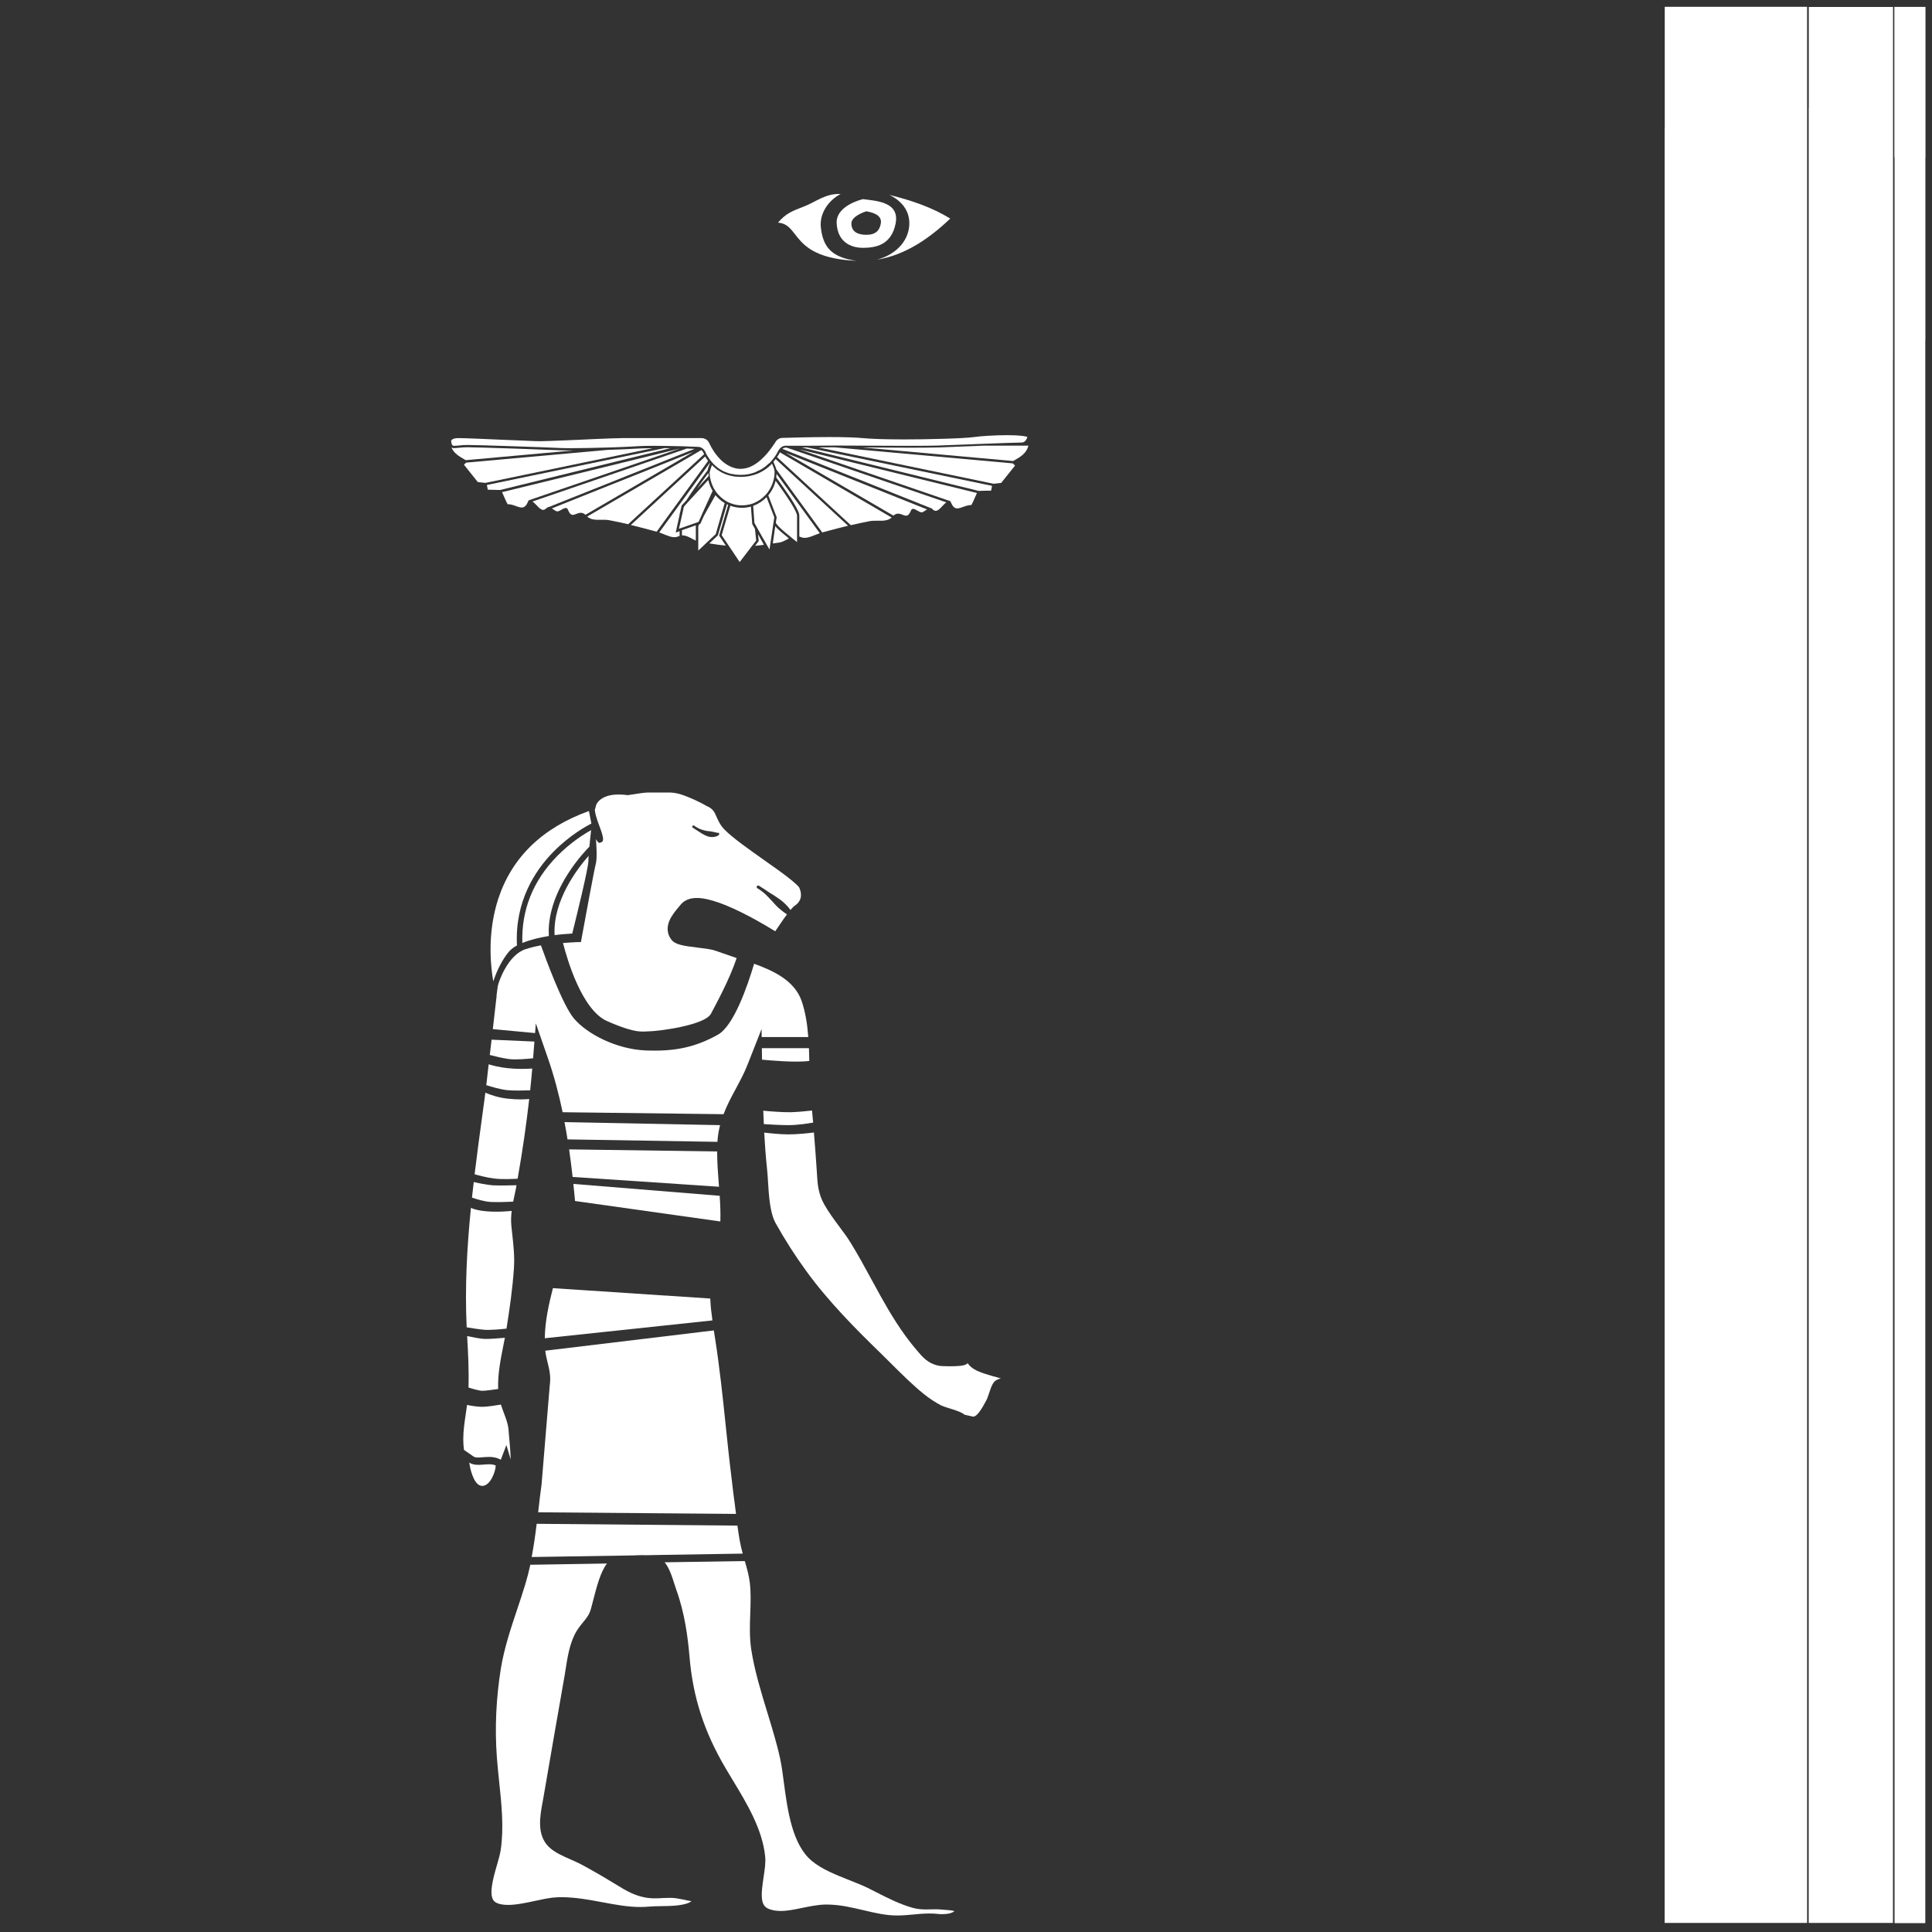 <?xml version="1.0" encoding="iso-8859-1"?>
<!-- Generator: Adobe Illustrator 19.2.1, SVG Export Plug-In . SVG Version: 6.00 Build 0)  -->
<svg version="1.0" id="Surfaces" xmlns="http://www.w3.org/2000/svg" xmlns:xlink="http://www.w3.org/1999/xlink" x="0px" y="0px"
	 width="2048px" height="2048px" viewBox="0 0 2048 2048" enable-background="new 0 0 2048 2048" xml:space="preserve">
<rect x="0" y="0" width="2048" height="2048" fill="#333333" stroke="none"/>
<g>
	<path fill="#FFFFFF" d="M1915.6,336.3v1702.1h-151V336.3h0V136h0.1V7.2h150.9V136c0,0,0,0,0,0L1915.6,336.3L1915.6,336.3z"/>
	<path fill="#FFFFFF" d="M2006.7,114.1v267h-0.1v1657.3h-89.3V381.2c0,0,0,0,0,0v-267h0.1V7.4h89.3L2006.7,114.1L2006.7,114.1z"/>
	<polygon fill="#FFFFFF" points="2041.1,7.3 2041.1,166.7 2041,166.7 2041,360.9 2040.9,360.9 2040.9,2038.6 2008.3,2038.6 
		2008.3,324.6 2008.3,324.6 2008.3,166.7 2008.1,166.7 2008.1,7.3 	"/>
</g>
<g id="XMLID_610_">
	<g>
		<path fill="#FFFFFF" d="M908,276.5c-71-3.2-58.9-38.7-83.3-40.5c8.6-10,14.9-12.2,28-17.3c12.1-4.7,22.2-13.7,38.4-13.1
			c-14,7.5-22.4,21.5-21,35.3C872.4,261.8,881.2,272.8,908,276.5z"/>
		<path fill="#FFFFFF" d="M914.8,211.1c0,0-29,6.4-27.9,25.8c1.1,19.3,14.5,25.8,27.9,25.8c13.4,0,30.1-2.9,34.6-25.8
			C953.8,214,929.3,213,914.8,211.1z M933.7,236.9c-1.2,7.4-5.5,12-15.3,12c-9.8,0-15.9-3.7-15.9-12c0-8.3,15.9-12.9,15.9-12.9
			C928.7,225.8,934.9,229.5,933.7,236.9z"/>
		<path fill="#FFFFFF" d="M963.9,238.3c0.7-15.3-8.7-25.7-21.1-31.7c23,5.7,45,13.1,64.5,25.1c-22.6,21.5-48.1,38.9-78,43.6
			C947.8,270.7,963,256.9,963.9,238.3z"/>
	</g>
</g>
<g>
	<g>
		<path fill-rule="evenodd" clip-rule="evenodd" fill="#FFFFFF" d="M914.1,474.3l159.9,14.4l1.2-0.7c6.5-3.7,12.7-7.2,15-15.6h-46.8
			c-19.3,0.7-40.1,1.5-48.9,1.9c-5.7,0.2-17.6,0.3-31.3,0.3C947.3,474.5,928.7,474.4,914.1,474.3z"/>
		<path fill-rule="evenodd" clip-rule="evenodd" fill="#FFFFFF" d="M850,474.4l187.5,46c5.3-0.2,8.1-0.3,13.1-0.3
			c0.4-2.3,0.7-3.7,1-5v-0.1l-10.2-2.1l-186.1-38.6C853.5,474.4,851.8,474.4,850,474.4z"/>
		<path fill-rule="evenodd" clip-rule="evenodd" fill="#FFFFFF" d="M829.3,475.8l157.1,62.7c0.5,0.1,1,0.2,1.4,0.6
			c0.1,0.1,0.2,0.2,0.3,0.3c0.7,0.8,1.3,1.3,2,1.6c0.6,0.3,1.1,0.5,1.7,0.5c2.4,0.1,4.7-2.5,7-4.9c1.4-1.5,2.8-3,4.3-4.1l-169.2-58
			c0,0,0,0-0.1,0h-0.9C831.7,474.5,830.3,475,829.3,475.8z"/>
		<path fill-rule="evenodd" clip-rule="evenodd" fill="#FFFFFF" d="M823.7,484.6l78.2,72.1c6.3-1.5,12.6-2.8,19.7-4.2
			c2.3-0.5,4.7-0.5,7.1-0.5h1.9c5.4,0.1,10.6,0.1,14.6-3.4l-118.5-69.1C826,480.9,825,482.7,823.7,484.6z"/>
		<path fill-rule="evenodd" clip-rule="evenodd" fill="#FFFFFF" d="M822.8,506.1c2.7,3.6,5.4,7.4,8,11.1c0.4,0.6,0.9,1.3,1.3,1.9
			c1,1.4,1.9,2.8,2.8,4.1c0.5,0.7,0.9,1.4,1.4,2c4.1,6.2,7.6,11.9,9.5,16.1c0.3,0.8,0.6,1.5,0.9,2.2c0.4,1.2,0.6,2.2,0.6,3v22.3
			c0.6,0.2,1.2,0.3,1.8,0.6c4.5,1.9,9.8-0.2,15.4-2.5c1.5-0.6,3-1.2,4.5-1.7l-45.8-62.9C823.2,503.6,823,504.9,822.8,506.1z"/>
		<path fill="#FFFFFF" d="M819.2,576.1c2.3-0.3,4.6-0.7,6.8-1c2.6-0.3,5.2-1.7,8-3.1c0.8-0.4,1.5-0.8,2.3-1.2
			c-0.5-0.4-0.9-0.7-1.3-1.1c-0.9-0.7-1.7-1.4-2.5-2.1c-0.3-0.3-0.6-0.5-0.9-0.7c-1.4-1.2-2.7-2.3-3.9-3.3c-0.4-0.3-0.7-0.7-1.1-1
			c-0.8-0.7-1.5-1.4-2.2-2l-0.3-0.3c-0.1-0.1-0.2-0.2-0.3-0.3c-0.8-0.8-1.4-1.5-2-2.2L819.2,576.1z"/>
		<path fill="#FFFFFF" d="M800.4,578.6c3-0.3,6-0.6,9.4-1.1l-6.3-11.3l0.8,7.3L800.4,578.6z"/>
		<path fill-rule="evenodd" clip-rule="evenodd" fill="#FFFFFF" d="M751.9,576c5.5,0.9,11.1,1.8,17.3,2.3h0.2l-7.1-10.6l9.6-32.6
			c-0.5-0.2-0.9-0.4-1.3-0.6l-9.6,33L751.9,576z"/>
		<path fill-rule="evenodd" clip-rule="evenodd" fill="#FFFFFF" d="M478.5,474.3c2.8,6.4,8.3,9.5,14,12.8l1.3,0.7l9.9-0.9l104.1-9.4
			c-1.1,0-2.2,0-3.3,0c-4.6,0-8.3-0.1-10.9-0.2c-13.9-0.6-86.3-3.2-98.3-3.2c-6,0-10.3,0.9-13.3,0.9
			C480.5,475.1,479.4,474.9,478.5,474.3z"/>
		<path fill-rule="evenodd" clip-rule="evenodd" fill="#FFFFFF" d="M516.1,514.1L516.1,514.1c0.3,1.4,0.6,2.7,1,5
			c5,0.1,7.9,0.2,13.2,0.3l180.3-44.3c-2.1,0-4.1-0.1-6.2-0.1h0c0,0,0,0,0,0L516.1,514.1z"/>
		<path fill-rule="evenodd" clip-rule="evenodd" fill="#FFFFFF" d="M564.5,531.6c1.5,1.1,2.9,2.6,4.3,4c1.2,1.2,2.3,2.5,3.5,3.4
			c1.2,0.9,2.4,1.5,3.5,1.5c0.6,0,1.1-0.2,1.7-0.5c0.7-0.3,1.3-0.9,2.1-1.6c0.1-0.1,0.2-0.2,0.3-0.2c0.4-0.4,0.9-0.6,1.5-0.6
			l154.9-61.8c-2.4-0.1-5.2-0.2-8.3-0.3h0l0,0L564.5,531.6z"/>
		<path fill-rule="evenodd" clip-rule="evenodd" fill="#FFFFFF" d="M622.5,547.6c3.9,3.5,9.1,3.5,14.6,3.4c3,0,6.1-0.1,9.1,0.5
			c7.1,1.4,13.4,2.7,19.7,4.2l80.5-74.2c-0.3-0.7-0.6-1.3-0.9-1.9c-0.5-1-1.2-1.9-2.1-2.5l-120.7,70.3L622.5,547.6z"/>
		<path fill-rule="evenodd" clip-rule="evenodd" fill="#FFFFFF" d="M698.8,564.4c1.5,0.5,2.9,1.1,4.4,1.7c2.1,0.9,4.3,1.7,6.5,2.4
			c0.4,0.1,0.8,0.2,1.3,0.4c0.2,0.1,0.5,0.1,0.8,0.2c0.4,0.1,0.8,0.2,1.2,0.2c1.4,0.2,2.6,0.2,3.8,0c0.2-0.1,0.5-0.1,0.8-0.2
			c0.3-0.1,0.6-0.2,0.9-0.3l0.2-0.2h0.3c0.5-0.2,1-0.4,1.4-0.5v-5l-4.1,1.4l4.1-18.8c0-0.8,0.2-1.8,0.7-3l0-0.1l1.5-6.8l5.1-5.5
			c6.2-10,15.5-22.7,22.3-31.6v0c0.4-2.2,1.6-5.1,2.6-7.8c-0.1-0.1-0.1-0.1-0.2-0.2L698.8,564.4z"/>
		<path fill="#FFFFFF" d="M491.8,492.6c4.6,5.7,9.2,11.5,14.7,18.4l8,0.9L692,475.1c-6.3,0-11.9,0.2-15.9,0.4
			c-7.2,0.5-19.3,1-32.2,1.4h0l-149.8,13.5l-0.4,0.4C493.1,491.3,492.5,491.9,491.8,492.6z"/>
		<path fill="#FFFFFF" d="M532.2,521.7c0.7,1.5,1.4,3.1,2.1,4.7c1.4,3.2,2.7,6.3,3.9,8.1c3-0.1,5.8,0.9,8.6,1.9
			c5.4,2,9.4,3.4,12.7-4.1c0.2-0.4,0.4-0.9,0.6-1.3l0.2-0.6l160.3-54.9h-0.1c0,0,0,0,0,0s0,0,0,0l-92.2,22.7L532.2,521.7z"/>
		<path fill="#FFFFFF" d="M585,538.9c0.5,0.3,1,0.6,1.4,1c1.5,1,3.1,2.1,4.3,2.2c1.2,0.1,3.2-1,4.7-1.9c2-1.1,3.7-2.1,5.1-1.6
			c0.5,0.2,1.1,0.5,1.4,1.4c2.9,7.2,5.3,6.2,8.9,4.8c1.5-0.6,3.1-1.2,4.9-1.2c1.6,0,3.2,0.5,4.9,2.1l103.6-60.4l10.8-6.3L585,538.9z
			"/>
		<path fill="#FFFFFF" d="M668.7,556.5c6,1.4,11.7,3,18.7,4.8l8.7,2.3h0l54.5-75c-1.2-1.6-2.3-3.2-3.1-4.7L668.7,556.5z"/>
		<path fill="#FFFFFF" d="M722.9,562v5.5c3.9-0.1,7.5,1.8,11,3.7c1.3,0.7,2.5,1.3,3.7,1.9V557l0.1-0.2l-0.5,0.2L722.9,562z"/>
		<path fill="#FFFFFF" d="M738.9,517.9l10.5-11.4l1.8-2c-0.1-0.4-0.1-0.8-0.1-1.1c-0.1-0.7-0.1-1.3-0.1-2l-0.3,0.3
			C746.3,507.6,742.3,513,738.9,517.9z"/>
		<path fill="#FFFFFF" d="M823.3,548.3l-0.9,5.8v0.1c0,0.1,0.1,0.1,0.1,0.2c0.1,0.2,0.2,0.3,0.2,0.4c0,0,0,0.1,0.1,0.1
			c0.1,0.2,0.2,0.4,0.3,0.5c1.2,1.8,5,5.8,16.4,14.9c0.2,0.2,0.4,0.3,0.6,0.5h0c0.4,0.3,0.7,0.6,1.1,0.9c1.5,1.1,2.7,2.1,3.7,2.9
			v-27.9c0-4.5-10.5-20.4-22.7-37.1c-1.4,5.8-4.1,11.1-7.8,15.5L823.3,548.3z"/>
		<path fill="#FFFFFF" d="M765,567.3l8.3,12.4l0.9,1.3l9.9,14.8l11.1-14.5l0.9-1.2l5.5-7.1l-1.3-12.3l-2.9-5.2L796,537
			c-3,0.8-6.2,1.3-9.5,1.3c-4.3,0-8.5-0.8-12.3-2.2L765,567.3z"/>
		<path fill="#FFFFFF" d="M798.4,536.2l1.3,18.1v0l1.4,2.5l1.6,2.9l5.8,10.3l0.8,1.3l0.4,0.7l3.5,6.2l0.7,1.2l1.8,3.1l0.5-3.5
			l0.2-1.3h0l0.6-3.8l0.5-3.6l0.8-5.3l1.6-10.7c0,0,0,0,0,0l0.4-2.6l0.3-2.1l0,0.1l0.1-0.6l0.1-0.7l-1.8-4.7l-0.1-0.3l-5.6-14.5
			l0-0.1l-0.7-1.8c-0.3,0.3-0.6,0.6-0.9,0.9c-3.3,3.2-7.2,5.8-11.5,7.6c-0.4,0.2-0.8,0.3-1.2,0.5
			C798.7,536.1,798.6,536.2,798.4,536.2z"/>
		<path fill="#FFFFFF" d="M740.2,557.7v25.9l6.2-5.8l1.1-1.1l11.2-10.5l9.5-32.9c-3.7-2.2-7-5.1-9.8-8.4l-12.3,22v0l0,0.1l-3.7,8.2
			l-1,0.4h0L740.2,557.7z"/>
		<path fill="#FFFFFF" d="M719.7,560.5l0.7-0.2l1.3-0.5l1.3-0.4l16.7-5.9l0.5-0.2l0.4-0.2v0l3-6.7l0-0.1l11.8-26
			c-2.1-3.5-3.7-7.4-4.6-11.5l-21.2,23.1l-4.1,4.5c-0.2,0.4-0.5,0.8-0.7,1.2l-1.2,5.7l-0.6,2.6l-1.3,5.8l-1.3,5.8L719.7,560.5z"/>
		<path fill="#FFFFFF" d="M867.6,474.3l185.7,38.5l8-0.9c5.5-6.9,10.1-12.7,14.7-18.4c-0.7-0.7-1.3-1.2-1.9-1.8l-0.5-0.5l-189-17
			c-0.1,0-0.1,0-0.1,0h0C879.8,474.2,873.8,474.3,867.6,474.3z"/>
		<path fill="#FFFFFF" d="M847,476.3l159.9,54.8l0.6,0.2l0.2,0.6c0.2,0.5,0.4,0.9,0.6,1.3c3.3,7.6,7.3,6.1,12.7,4.1
			c2.6-0.9,5.3-1.9,8.1-1.9h0.5c1.2-1.8,2.5-4.9,3.9-8.1c0.7-1.6,1.4-3.1,2.1-4.7L847,476.3z"/>
		<path fill="#FFFFFF" d="M832.7,480l114.4,66.6c3.5-3.3,7-2,9.8-0.9c3.6,1.4,6,2.3,8.9-4.8c0.3-0.9,0.9-1.2,1.4-1.4
			c0.3-0.1,0.5-0.1,0.8-0.1c1.3,0,2.7,0.8,4.3,1.8c1.6,0.9,3.5,2,4.8,1.9c1.1-0.1,2.8-1.2,4.2-2.2c0.5-0.3,1-0.6,1.4-0.9L832.7,480z
			"/>
		<path fill="#FFFFFF" d="M819.9,489.6c0.1,0.2,0.2,0.4,0.2,0.5c1,2.4,2.2,5.1,2.8,7.4l20.3,27.9l28.4,39l8.7-2.3
			c7-1.9,12.8-3.4,18.7-4.8l-76.8-70.7c-0.6,0.8-1.2,1.6-1.9,2.4C820.2,489.2,820.1,489.4,819.9,489.6z"/>
		<path fill-rule="evenodd" clip-rule="evenodd" fill="#FFFFFF" d="M752.2,500.2c0,1,0.1,2,0.1,3c0.1,0.6,0.1,1.1,0.2,1.7
			c0.1,0.6,0.2,1.1,0.3,1.6c0.7,3.9,2,7.6,3.8,11c0.2,0.5,0.5,0.9,0.8,1.3c0.3,0.5,0.5,0.9,0.8,1.3c0.3,0.4,0.5,0.8,0.8,1.2
			c0.3,0.4,0.6,0.7,0.8,1.1c2.6,3.3,5.7,6.1,9.2,8.3c0.4,0.3,0.7,0.5,1.1,0.7c0.4,0.2,0.8,0.4,1.1,0.6c0.4,0.2,0.9,0.4,1.3,0.6
			c0.4,0.2,0.8,0.4,1.2,0.5c0.4,0.2,0.8,0.3,1.2,0.5c3.6,1.4,7.5,2.1,11.6,2.1c3.2,0,6.4-0.5,9.4-1.3c0.4-0.1,0.8-0.3,1.2-0.4
			c0.1,0,0.2-0.1,0.4-0.1c0.3-0.1,0.6-0.2,0.9-0.3c0.1-0.1,0.3-0.1,0.4-0.2c0.4-0.2,0.8-0.3,1.2-0.5c4.1-1.8,7.9-4.5,11-7.8
			c0.3-0.2,0.5-0.5,0.7-0.7c0.1-0.1,0.3-0.3,0.4-0.4c0.2-0.2,0.4-0.5,0.6-0.7c0.2-0.2,0.3-0.3,0.4-0.5c0.2-0.2,0.4-0.4,0.5-0.7
			c3.4-4.4,5.8-9.7,6.9-15.5c0.1-0.6,0.2-1.2,0.3-1.8c0.1-0.6,0.2-1.2,0.2-1.9c0.1-1,0.1-1.9,0.1-2.9c0-0.5-0.1-1-0.2-1.6
			c0,0,0,0,0,0c-0.2-1.1-0.7-2.4-1.2-3.7c-0.4-1.1-0.9-2.2-1.3-3.2c-0.2,0.2-0.4,0.4-0.6,0.6c-0.3,0.3-0.6,0.6-0.9,0.9v0
			c-0.7,0.6-1.4,1.3-2.1,1.9c-0.3,0.3-0.7,0.5-1,0.8c-0.3,0.3-0.7,0.5-1,0.8c-1.8,1.3-3.7,2.6-5.8,3.7c-0.4,0.2-0.8,0.4-1.2,0.6
			c-0.1,0.1-0.3,0.2-0.4,0.2c-0.3,0.1-0.5,0.3-0.8,0.4c-0.1,0.1-0.3,0.1-0.4,0.2c-0.4,0.2-0.8,0.4-1.2,0.5c-2,0.8-4.1,1.5-6.3,2
			c-0.1,0.1-0.3,0.1-0.4,0.1c-0.3,0.1-0.6,0.2-0.9,0.2c-0.1,0.1-0.3,0.1-0.4,0.1c-0.3,0.1-0.6,0.1-0.8,0.2c-0.1,0.1-0.3,0.1-0.4,0.1
			c-2.4,0.4-5,0.7-7.7,0.7h-0.7c-1.1,0-2.2,0-3.2-0.1h0c-0.4,0-0.9-0.1-1.3-0.1c-0.4,0-0.9-0.1-1.3-0.1c-0.1,0-0.2,0-0.3,0v0
			c-0.4-0.1-0.9-0.1-1.3-0.2c-0.4-0.1-0.8-0.1-1.2-0.2h0c-2.1-0.4-4.1-0.9-5.9-1.5c-0.4-0.1-0.8-0.3-1.2-0.4
			c-0.4-0.1-0.8-0.3-1.2-0.5c-0.5-0.2-1.1-0.4-1.6-0.7c-0.4-0.2-0.8-0.3-1.2-0.5c-0.4-0.2-0.7-0.4-1.1-0.6c-1.3-0.7-2.6-1.5-3.8-2.3
			c-0.4-0.3-0.7-0.5-1-0.8c-0.4-0.2-0.7-0.5-1-0.8c-0.8-0.7-1.6-1.3-2.4-2c-0.3-0.3-0.6-0.6-0.9-0.9c-0.3-0.3-0.6-0.5-0.8-0.8
			c-0.5,1.2-0.9,2.4-1.3,3.6c-0.4,1.2-0.7,2.3-0.8,3.2C752.3,499.9,752.2,500.1,752.2,500.2z"/>
		<path fill="#FFFFFF" d="M478.4,468.9c0.1,0.4,0.2,0.8,0.3,1.2c0,0,0,0,0,0.1c0.2,0.5,0.3,0.9,0.5,1.3c0.5,0.9,1.3,1.1,2.8,1.1
			c1.1,0,2.5-0.2,4.2-0.3c2.5-0.3,5.5-0.6,9.2-0.6c11.9,0,84.3,2.5,98.4,3.2c2.4,0.1,6,0.2,10.8,0.2c10.6,0,25.4-0.3,39.2-0.7h0.3
			c9.2-0.3,18-0.6,24.8-1h0.2c2.6-0.1,5-0.3,6.9-0.4c3.8-0.3,9.2-0.4,16.1-0.4h2.3c3.1,0,6.3,0,9.6,0.1h0.1c0,0,0,0,0.1,0
			c1.9,0,3.8,0.1,5.8,0.1c0,0,0,0,0.1,0c1.9,0,3.7,0.1,5.6,0.1h0c0,0,0,0,0.1,0h0c1.5,0,3,0.1,4.4,0.1c0,0,0,0,0,0h0
			c1.6,0,3.2,0.1,4.8,0.1h0c0.8,0,1.6,0,2.4,0.1h0c0.8,0,1.5,0,2.3,0.1c0.4,0,0.8,0,1.3,0.1h0.1c1.2,0,2.4,0.1,3.5,0.1h0.1
			c1.9,0.1,3.6,0.1,5.3,0.2c0.6,0,1.2,0.1,1.7,0.2h0c0.6,0.1,1.1,0.3,1.6,0.6c0.1,0,0.1,0.1,0.2,0.1c0.4,0.2,0.7,0.4,1.1,0.7
			c0.1,0,0.2,0.1,0.3,0.2c0.3,0.2,0.6,0.4,0.8,0.7c0.8,0.8,1.5,1.7,2,2.8c0.1,0.2,0.2,0.4,0.3,0.7v0l0.3,0.4l-0.1,0.1c0,0,0,0,0,0
			c0.2,0.4,0.4,0.8,0.6,1.2c0.2,0.4,0.4,0.7,0.6,1.1c0,0,0,0,0,0c0.8,1.3,1.7,2.8,2.8,4.3c0,0,0,0,0,0c0.3,0.4,0.5,0.7,0.8,1.1
			c0.2,0.2,0.3,0.4,0.5,0.6c0.1,0.1,0.2,0.3,0.3,0.4c0.1,0.1,0.2,0.2,0.3,0.3c0.1,0.1,0.2,0.3,0.4,0.4c0.3,0.4,0.6,0.7,0.9,1.1
			c0.1,0.2,0.3,0.3,0.4,0.5l0.9,0.9c0.3,0.3,0.6,0.6,0.9,0.9c0.8,0.8,1.6,1.5,2.5,2.1c0.3,0.3,0.7,0.5,1,0.8c0.3,0.3,0.7,0.5,1,0.8
			c0.1,0.1,0.3,0.2,0.4,0.3c0.9,0.6,1.8,1.1,2.7,1.6c0.4,0.2,0.7,0.4,1.1,0.6c0.4,0.2,0.8,0.4,1.2,0.6c0.6,0.3,1.2,0.5,1.8,0.7
			c0.4,0.2,0.8,0.3,1.2,0.5c0.4,0.2,0.8,0.3,1.2,0.4c1.7,0.6,3.5,1,5.4,1.3l0.1-0.2c0.4,0.2,0.8,0.3,1.2,0.4
			c0.2,0.1,0.3,0.1,0.5,0.1c0.3,0.1,0.5,0.1,0.8,0.1h0c0.1,0,0.2,0,0.2,0c0.4,0.1,0.8,0.1,1.3,0.1c0.4,0.1,0.8,0.1,1.3,0.1h0
			c0.9,0.1,1.7,0.1,2.6,0.1h0.6c2.7,0,5.2-0.3,7.6-0.7c0.1,0,0.2,0,0.3-0.1c0.3-0.1,0.6-0.1,1-0.2c0.1,0,0.2-0.1,0.3-0.1
			c0.3-0.1,0.6-0.2,0.9-0.2c0.1,0,0.2-0.1,0.3-0.1c2-0.5,3.9-1.1,5.7-1.9l-0.1-0.2c0.4-0.2,0.8-0.3,1.2-0.5c0.2-0.1,0.5-0.2,0.7-0.3
			c0.2-0.1,0.4-0.2,0.5-0.2c0.2-0.1,0.5-0.2,0.7-0.3c0.4-0.2,0.8-0.4,1.2-0.6c1.8-0.9,3.4-2,4.8-3.1c0.3-0.3,0.7-0.5,1-0.8
			c0.3-0.3,0.7-0.6,1-0.8c0,0,0,0,0,0c0.7-0.6,1.4-1.3,2.1-2l0.2,0.2c0.3-0.3,0.6-0.6,0.9-0.9c0.3-0.3,0.6-0.6,0.9-0.9l-0.2-0.3v0
			c0.1-0.1,0.1-0.1,0.2-0.2c0.1,0.1,0.1,0.2,0.2,0.3c0.3-0.4,0.7-0.7,0.9-1.1c0.2-0.2,0.4-0.4,0.5-0.6c0.1-0.2,0.3-0.3,0.4-0.5
			c0.6-0.7,1.1-1.3,1.6-2c0,0,0,0,0,0c0.3-0.4,0.5-0.7,0.7-1c0.3-0.3,0.5-0.7,0.7-1c0,0,0,0,0,0c1-1.5,1.9-3,2.7-4.6v0
			c0.2-0.4,0.4-0.7,0.6-1.1c0,0,0,0,0.1-0.1v0c0.2-0.4,0.4-0.7,0.6-1c0,0,0.1-0.1,0.1-0.1c0.3-0.4,0.5-0.7,0.8-1
			c0.7-0.8,1.6-1.5,2.6-2c0.5-0.3,1-0.5,1.5-0.6c0.1-0.1,0.3-0.1,0.4-0.1c0.6-0.2,1.2-0.2,1.9-0.2h1.3l-0.9-0.3l1.2,0.3
			c1.5,0,3.2,0,5.1,0c0,0,0,0,0.1,0h3.5c0,0,0,0,0.1,0c1.6,0,3.3,0,5.1,0h1c2,0,4,0,6.1,0c0.7,0,1.3,0,2,0h0.2c4.4,0,8.9,0,13.2-0.1
			c5,0,9.7,0,13.6-0.1h6.6c3.4,0,10.4,0.1,19.1,0.1c15,0.1,35.6,0.2,53,0.2c15.7,0,26.2-0.1,31.2-0.3c1.2-0.1,2.7-0.1,4.4-0.2
			c2.9-0.1,6.5-0.2,10.4-0.4c0.2,0,0.4,0,0.6,0c9.7-0.4,21.9-0.8,33.5-1.3c18.5-0.7,35.6-1.3,39.3-1.3c3.9,0,5.5-3.7,6.2-5.9
			c-1.8-0.7-7-1.9-21.4-1.9c-13.5,0-28.2,1-35.2,2c-5.4,0.8-19,1.5-35.3,1.9c-12.1,0.4-25.6,0.6-38.3,0.6c-9.4,0-21.5-0.1-31.9-0.6
			c-4.1-0.2-7.9-0.4-11.2-0.7c-8.4-0.8-20.7-1.2-36.7-1.2c-20.6,0-41.7,0.7-49.9,0.9c-2.9,0.1-5.6,1.7-7.1,4.3
			c-0.3,0.4-0.5,0.8-0.8,1.3c0,0,0,0,0,0c-0.1,0.1-0.2,0.3-0.3,0.4c0,0-0.1,0.1-0.1,0.1c-1.4,2.1-3.2,4.8-5.5,7.7
			c-3.7,4.7-7.6,8.6-11.4,11.6c-0.7,0.6-1.5,1.1-2.2,1.6c-0.6,0.4-1.2,0.8-1.8,1.2c0,0,0,0,0,0c-1.4,0.9-2.8,1.6-4.3,2.2h0l0,0
			c0,0-0.1,0.1-0.1,0.1c-0.4,0.2-0.8,0.4-1.2,0.5c-0.4,0.2-0.8,0.3-1.2,0.4c-0.6,0.2-1.3,0.4-1.9,0.6c-2,0.5-4.1,0.8-6.1,0.8
			c-0.3,0-0.5,0-0.8,0h0c-0.2,0-0.3,0-0.5,0c-0.3,0-0.5,0-0.8-0.1c-0.4,0-0.8-0.1-1.3-0.1h0c-0.4-0.1-0.8-0.1-1.2-0.2
			c-0.4-0.1-0.8-0.2-1.2-0.3c-1.3-0.3-2.5-0.7-3.8-1.2h0c-0.4-0.1-0.8-0.3-1.2-0.5c-0.4-0.2-0.8-0.4-1.1-0.6
			c-0.8-0.4-1.5-0.8-2.3-1.2c-1.6-1-3.2-2.1-4.8-3.4c0,0,0,0,0,0c-3.2-2.8-6.3-6.3-9.2-10.5c-1.9-2.8-3.7-6-5.4-9.6
			c-1.4-3-4.5-4.9-7.9-4.9c-11.5,0-34,0-53,0h-14.4c-7.4,0-13.1,0-15.9,0h-0.4c-5.3,0-17.8,0.5-31.8,1.1c-4.1,0.2-8.4,0.4-12.6,0.6
			c-5.7,0.3-11.2,0.5-16.4,0.7c-12.2,0.5-22.3,0.9-26.9,0.9c-1.1,0-2.6,0-4.4-0.1c-0.4,0-0.9,0-1.3,0c-0.4,0-0.9,0-1.4-0.1
			c-8.2-0.3-20.9-0.8-34.1-1.4c-18.8-0.8-38.1-1.7-45.1-1.7c-1.5,0-2,0.1-2.1,0.1c-2.7,0.3-4.3,0.9-4.9,1.8
			C478.1,466.5,478.2,467.8,478.4,468.9z"/>
	</g>
</g>
<g>
	<path fill="#FFFFFF" d="M1011.8,2025.8c-2.2,2.1-7,3.3-13.1,3.3c-1.7,0-3.4-0.1-5.1-0.3c-2.6-0.3-5.4-0.4-8.3-0.4
		c-6,0-11.9,0.5-17.6,1.1c-5.7,0.5-11,1-16.5,1H951c-12,0-23.5-2.7-35.7-5.6c-12.4-2.9-25.2-6-38.7-6c-0.6,0-1.2,0-1.8,0
		c-8.1,0.2-16.3,1.9-24.2,3.5c-8.1,1.7-15.7,3.3-23,3.3c-4.4,0-8.2-0.6-11.7-1.8c-4.9-1.7-7.3-4.7-8.1-10.5
		c-0.9-6.6,0.4-15.1,1.6-23.3c1.2-8,2.4-15.6,1.7-22.2c-2.9-29-19.7-56.6-34.5-81.1c-2.5-4.2-4.9-8.1-7.2-12
		c-23.1-39.1-34.9-75.8-38.5-118.7c-1.7-19.6-4.8-45.5-14.1-71.2c-0.5-1.3-1-3.1-1.7-5.1c-3-9.7-6-18.3-10.6-23.7
		c29.6-0.5,69.4-1.1,83.9-1.3l1.1,0c2.3,7.8,4.4,15.2,5.3,22.8c1.3,10.5,0.9,21.2,0.5,32.6c-0.5,12.7-0.9,25.8,1.1,38.7
		c3.5,22.4,10.4,44.8,17,66.4c4.9,16.1,10.1,32.8,13.6,49.1c1.5,6.9,2.7,15.7,3.9,25c3.9,29.4,8.8,65.9,29.6,83.2
		c10.8,9,25.6,14.8,40,20.5c7,2.8,13.7,5.4,19.4,8.2c2.9,1.4,5.9,2.9,8.7,4.4c12.3,6.3,25.1,12.8,38.9,16.7
		c5.5,1.5,10.4,1.7,14.2,1.7c1.8,0,3.6,0,5.3-0.1c1.7-0.1,3.3-0.1,4.9-0.1c1.9,0,3.4,0.1,4.9,0.2c1.1,0.1,2.2,0.2,3.5,0.3
		C1002.9,2024.6,1008.4,2024.9,1011.8,2025.8z"/>
	<path fill="#FFFFFF" d="M733,2015.3c-6.2,5-22.4,5.2-32.3,5.3c-4.5,0.1-8.4,0.1-11.6,0.4c-3.3,0.3-6.6,0.5-10.2,0.5
		c-13.6,0-26.7-2.5-40.6-5.1c-14-2.6-28.4-5.3-43.4-5.3c-1.4,0-2.8,0-4.2,0.1c-6.6,0.2-14.5,1.9-22.9,3.7
		c-10.1,2.2-20.5,4.4-29.4,4.4c-6.1,0-10.7-1.1-13.7-3.2c-7.6-5.5-1.8-25.7,2.1-39.1c1.8-6.2,3.3-11.5,4-16
		c3.5-24.1,0.8-48.8-1.7-72.7c-0.9-8.8-1.8-17.1-2.4-25.5c-2.3-31.1-0.8-62.9,4.3-94.5c3.5-21.2,10.5-42.2,17.3-62.5
		c2.9-8.6,5.8-17.4,8.5-26.3c2.1-6.9,3.9-13.9,5.4-20.9c0.3,0.1,0.6,0.1,0.8,0.1h0.1l80.3-1.3c-6.9,9-10.9,24.6-14.6,39
		c-1.4,5.6-2.8,10.9-3.8,13.1c-1.6,3.7-4.2,6.9-7.1,10.4c-3,3.7-6.3,7.8-8.8,12.9c-5.5,11.4-7.5,23.9-9.4,35.9
		c-0.4,2.4-0.8,4.8-1.1,7c-8,45.5-16,91.6-22.7,130.7c-0.2,1.4-0.5,2.9-0.8,4.4c-2.7,14.5-6.3,34.3,6.6,46.9
		c6.1,6,15.4,10,23.6,13.6c3.6,1.6,7,3.1,9.8,4.5c11.9,6.4,23.6,13.1,34.7,19.9c1,0.6,2,1.2,3,1.8c10.6,6.6,21.6,13.3,36,14.6
		c1.8,0.2,3.8,0.2,5.9,0.2c2.8,0,5.5-0.1,8.2-0.3c2.6-0.1,5-0.2,7.4-0.2c2.7,0,4.9,0.2,6.9,0.5c2.3,0.4,4.6,0.8,7,1.3
		C727,2014.3,730,2014.9,733,2015.3z"/>
	<path fill="#FFFFFF" d="M787.3,1646.9c-16.1,0.2-58.2,0.9-87.4,1.4c-5.6,0.1-10.8,0.2-15.3,0.3c-1.2-0.1-2.6-0.1-3.9-0.1
		c-3,0-6.1,0.2-9.1,0.3h-0.1l-107.9,1.7c2.2-11.7,3.9-23.5,5.3-35.2l212.8,1.9c0.7,5.2,1.5,10.5,2.4,15.7
		C785,1637.7,786.1,1642.4,787.3,1646.9z"/>
	<path fill="#FFFFFF" d="M511.3,1575.1c-0.8,0-1.5-0.1-2.3-0.4c-7.1-2.3-10.9-18.2-11.5-24.3c2.8,1.9,6.1,2.4,9.6,2.4
		c3.7,0,7.7-0.6,11.3-0.6c2.5,0,4.9,0.3,7,1.2C525.7,1559.1,519.9,1575.1,511.3,1575.1z"/>
	<path fill="#FFFFFF" d="M541.3,1546.9l-4.5-15.1l-5.9,15.5l-2.3-1c-2.9-1.3-6.2-1.9-10.3-1.9c-2.1,0-4.2,0.2-6.1,0.3
		c-1.8,0.1-3.6,0.3-5.1,0.3c-2.5,0-4.1-0.3-5.1-1l-10.2-7.1c-0.5-3.9-0.7-7.7-0.7-11.3c0-8.9,1.3-17.8,2.7-27.1
		c0.4-3,0.9-6.1,1.3-9.2c3.9,0.8,10.9,2,16,2c5.7,0,15.7-1.7,19.9-2.4c1,3.3,2.2,6.4,3.3,9.4c2.3,6,4.4,11.7,4.8,17.7
		c0.1,1.4,0.3,3.4,0.5,6c0.5,5.9,1.4,14.9,1.7,23C541.2,1545.5,541.3,1546.2,541.3,1546.9z"/>
	<path fill="#FFFFFF" d="M544.8,1344.1c-1.4,21.6-4.6,43.6-7.9,64.3c-6.1,0.7-17.6,1.7-23.5,1.2c-5.5-0.4-13.8-1.8-18.7-2.6
		c-2-42.2,0.3-84.6,4.5-126.6c12.4,5.5,34.2,4.1,43.2,3.2c-0.6,5.3-0.9,10.7-0.3,16.2c0.3,2.5,0.5,5,0.8,7.5
		C544.3,1319.9,545.6,1331.8,544.8,1344.1z"/>
	<path fill="#FFFFFF" d="M780.2,1604.8l-209.7-1.7c0.1-1.3,0.3-2.6,0.4-3.8c1-8.8,2.1-17.9,3.3-26.7l0-0.2l0-0.2l8.6-104.1
		c1.3-9.1-0.5-16.5-2.3-23.7c-0.9-3.8-1.8-7.4-2.3-11.2c-0.1-0.5-0.1-0.9-0.2-1.4l178.7-21.5c0.1,0.5,0.2,1,0.2,1.5
		c0.4,2.5,0.8,5,1.2,7.5c4.7,30.2,8,61.1,11.1,91.1c1.9,18,3.8,36.6,6.1,54.9c0.8,6.2,1.5,12.5,2.2,18.6
		C778.5,1590.7,779.3,1597.8,780.2,1604.8z"/>
	<path fill="#FFFFFF" d="M564.2,1132.7c-0.6,7.7-1.4,15.4-2.2,23.1c-6.2,0.2-17.4,0.5-24.4-0.2c-6.8-0.7-16.6-3.5-22.1-5.3l2.5-22.1
		c4.2,1.3,11.5,3.2,20.2,4.1C548,1133.4,558.6,1133.1,564.2,1132.7z"/>
	<path fill="#FFFFFF" d="M561,1165c-3.1,27.2-7.1,55.2-12.3,84.5c-5.5,0.3-16.9,0.8-24.7-0.2c-7.6-0.9-16.5-3.3-20.9-4.5
		c2.5-20.8,5.3-41.4,8.1-61.9c0.7-5.4,1.5-10.8,2.2-16.2c0.4-2.8,0.7-5.6,1.1-8.4c5.1,2.2,13.8,5.3,23.6,6.3
		C548.5,1165.8,556.8,1165.4,561,1165z"/>
	<path fill="#FFFFFF" d="M1061,1461.3c-1.9,0.3-3.6,0.9-5.1,1.9l-0.1,0l0,0c-3.4,2.3-5,6.4-7.9,15.3c-0.5,1.4-1.1,3.3-1.4,4
		c-0.4,0.8-0.8,1.6-1.3,2.5c-2.4,4.6-8.8,16.7-13.5,16.7c-0.2,0-0.4,0-0.6-0.1l-8.5-1.9c-3.3-2.7-8.6-4.5-16.8-7
		c-2.8-0.9-6.6-2.1-7.8-2.7c-6.5-3.4-12.6-7.4-18.6-12.2c-11.9-9.6-23.1-20.8-34-31.6c-3.8-3.8-7.8-7.8-11.7-11.6
		c-26-25.2-55.6-54.9-79.2-87.5c-11.8-16.2-22.4-32.8-32.4-50.7c-5.9-10.6-7.1-29.3-8-44.2c-0.3-5-0.6-9.8-1.1-14.1
		c-1.3-12.4-2.2-24.8-2.9-37.5c5.9,0.7,16.8,1.9,25.8,1.9c9.7,0,21.2-1.3,26.9-2c1.1,13.5,2.1,26.6,2.9,38.9
		c0.1,1.6,0.2,3.1,0.3,4.6c0.6,10.9,1.3,21.1,7.6,32.5c4.6,8.2,10.2,15.8,15.7,23.2c4.4,5.9,8.6,11.5,12.2,17.3
		c7.8,12.6,15.1,26,22.1,38.9c3.3,6.1,6.7,12.3,10.1,18.4c9.7,17.4,21.7,37.6,37.1,55.8l1.2,1.4c5.9,7,11.5,13.7,22.5,16.1
		c2.1,0.5,6.1,0.7,11.8,0.7c15.5,0,17.7-1.5,19.5-3.3c1.9,3.1,5.1,5.7,9.6,7.9c5,2.4,11.2,4.2,17.3,6
		C1055.1,1459.4,1058.2,1460.3,1061,1461.3z"/>
	<path fill="#FFFFFF" d="M763.6,1294.8l-154.1-21.7c0-0.3,0-0.6,0-0.9c-0.5-5.6-1.1-11.3-1.7-17.2l155.1,12.6
		C763.5,1276.8,763.9,1285.8,763.6,1294.8z"/>
	<path fill="#FFFFFF" d="M762.2,1258L607,1247.6c-1.1-9.5-2.3-19.3-3.7-29.2l156.9,2.2c0,11.9,0.9,23.7,1.8,35.2
		C762,1256.6,762.1,1257.3,762.2,1258z"/>
	<path fill="#FFFFFF" d="M856.8,1099.3h-49.4l-0.1-8.5l-14.8,37.6c-3.5,9-8.1,17.5-12.5,25.7c-4.7,8.7-9.4,17.5-13,27l-170.6-2.1
		c-4-19.2-9.1-38.7-15.8-57.9l-12.6-36.3l-0.8,10.3l-44.8-4.2l3.8-33.1l0.2-1.5l-0.1-0.5c0.6-4.8,1.1-9,1.4-10.6
		c1-5,10.8-32.9,29.3-39c5-1.6,10.4-3,16.4-4.1c5.1,14.3,23,63.2,34.9,77.4c14,16.7,45.3,32.7,76,34c30.7,1.3,52.7-3.3,76.7-16.7
		c16.7-9.3,31.1-50.7,38.4-75.2c21.5,7.8,42.6,18.1,50.2,39C853.8,1072.7,855.8,1085.8,856.8,1099.3z"/>
	<path fill="#FFFFFF" d="M847.2,940.8c-0.3-0.5-2.2-3.2-12.1-10.9c-7.1-5.5-15.9-11.7-25.3-18.3c-16.2-11.5-33-23.3-41.6-32
		c-4.6-4.7-6.9-9.7-8.6-13.7c-2.4-5.4-3.8-8.6-10.3-11.4l-0.5-0.2l-0.5-0.3c-0.1-0.1-8.6-5.1-19.9-9.5c-1.7-0.7-3.5-1.4-5.4-2
		c-3.2-1.1-6.6-1.9-10-2.2c-1.5-0.2-3.1-0.2-4.6-0.2h-20.9c-2.2,0-4.5,0.2-6.7,0.5l-15.4,2.3c-3.4-0.5-6.6-0.7-9.6-0.7
		c-20.4,0-23.9,11.2-23.9,11.3l-1.1,4.2l-0.3,0.1c0.1,3.6,1.5,9,5.3,18.9c6.7,17.3,2,15.7,0,16.7c-1,0.5-2.5-1-4.1-3.9
		c0.5,5.5,1.5,20.7-0.2,26.6c-1.5,5.4-9.8,50.3-14,73.3c-0.7,3.8-1.3,6.9-1.7,9.2c-4,0.1-7.8,0.2-11.5,0.5c-2.6,0.1-5.1,0.3-7.5,0.5
		c4.1,16.1,19.7,71,46.9,82.9c32,14,38,10.7,45.3,10.7s58-6,64.7-18.7c5.7-10.8,19.5-35.9,27.2-58.9c-4-1.4-9.5-3.3-14.1-4.9
		c-3.7-1.3-6.9-2.4-8.7-3c-3.6-1.3-10.2-2.2-16.5-2.9c0,0-0.1,0-0.1,0c-0.7-0.1-1.4-0.2-2.1-0.3c-15.7-1.9-24-3.2-27.9-8.7
		c-0.7-1-1.5-2.2-2.1-3.5c-1.9-4.2-2.7-9.9,0.5-17c2.4-5.2,6.3-10,10.2-14.6c0.5-0.6,1-1.2,1.5-1.8c3.8-4.6,9.6-7,17.1-7
		c12.6,0,31.6,6.8,56.7,20.1c10.8,5.8,20.4,11.5,26.4,15.2c1.6-2.4,3.6-5.3,5.6-8.3c2.8-4.1,5-7.2,6.9-9.7c-0.1,0-0.2-0.1-0.3-0.1
		l0,0c0,0-0.6-0.3-1.5-1c-0.5-0.3-1-0.7-1.7-1.2c-0.6-0.5-1.4-1-2.1-1.6c-0.8-0.6-1.6-1.3-2.4-2c-0.9-0.7-1.7-1.5-2.6-2.4
		c-0.9-0.8-1.7-1.8-2.6-2.7c-0.9-1-1.8-1.9-2.6-2.9c-0.9-1-1.8-1.9-2.7-2.8c-0.9-1-1.7-1.9-2.6-2.7c-0.8-0.9-1.7-1.7-2.5-2.4
		c-0.8-0.8-1.6-1.4-2.4-2c-0.7-0.6-1.5-1.1-2.1-1.6c-0.3-0.2-0.6-0.5-0.9-0.7c-0.3-0.2-0.5-0.4-0.8-0.5c-0.9-0.6-1.5-0.9-1.5-0.9
		l-0.1,0c-0.8-0.4-1-1.4-0.6-2.2c0.5-0.8,1.4-1,2.2-0.6c0,0,0,0,0.1,0.1c0,0,0.6,0.4,1.6,1s2.4,1.5,4.1,2.6c0.8,0.6,1.8,1.1,2.7,1.8
		c0.9,0.7,2,1.3,3,2c2.1,1.3,4.4,2.7,6.6,4.2c2.2,1.5,4.4,3,6.3,4.5c1,0.8,1.9,1.6,2.7,2.4c0.8,0.8,1.6,1.5,2.3,2.3
		c0.7,0.7,1.3,1.4,1.8,2c0.5,0.6,1,1.2,1.3,1.6c0.4,0.6,0.7,1,0.9,1.3c2.6-3.1,3.9-4.2,5-4.9C850.9,954.1,849.7,946.4,847.2,940.8z
		 M761.9,885.1c-0.2,0.2-0.7,0.7-1.6,1.1c-0.5,0.2-1,0.4-1.6,0.6s-1.3,0.3-2,0.4c-0.7,0.1-1.5,0.1-2.3,0.1c-0.8,0-1.7-0.1-2.5-0.3
		l-0.6-0.1c-0.3-0.1-0.5-0.1-0.7-0.2c-0.5-0.1-0.9-0.3-1.4-0.5c-0.9-0.4-1.7-0.8-2.6-1.2c-0.8-0.4-1.7-0.9-2.4-1.3
		c-0.8-0.5-1.5-1-2.2-1.4c-1.4-0.9-2.7-1.8-3.9-2.5c-2.2-1.5-3.7-2.4-3.7-2.4c-0.6-0.4-0.8-1.2-0.4-1.8c0.4-0.6,1.2-0.8,1.8-0.4
		c0,0,0,0,0.1,0c0,0,0.1,0.1,0.2,0.2c0.1,0.1,0.4,0.3,0.7,0.5c0.3,0.2,0.7,0.4,1.1,0.7c0.5,0.2,1,0.6,1.5,0.9c1.1,0.6,2.5,1.2,4,1.8
		c0.8,0.2,1.5,0.5,2.4,0.7c0.8,0.2,1.6,0.4,2.4,0.6c0.8,0.2,1.6,0.3,2.4,0.4c0.4,0,0.8,0,1.1,0.1c0.4,0,0.8,0.1,1.1,0.1
		c0.9,0.1,1.5,0.2,2.2,0.4c0.7,0.1,1.3,0.3,1.9,0.4c1.1,0.3,2,0.5,2.7,0.6c0.3,0.1,0.5,0.1,0.6,0.2c0.1,0,0.1,0.1,0,0.2
		c0.6-0.5,1.5-0.4,2,0.2C762.6,883.7,762.5,884.6,761.9,885.1z"/>
	<path fill="#FFFFFF" d="M755.2,1399.7l-177.7,18.9c0.2-17.5,4.1-35.6,8.6-53.1l166.8,11v0C753.2,1384.2,754.1,1391.9,755.2,1399.7z
		"/>
	<path fill="#FFFFFF" d="M763.3,1192.7c-1.4,5.5-2.4,11.3-2.8,17.5c0,0.1,0,0.1,0,0.2l-158.9-2.6c-1-6.1-2-12.2-3.2-18.3
		L763.3,1192.7z"/>
	<path fill="#FFFFFF" d="M547.5,1256.4c0,0.2-0.1,0.5-0.1,0.8c-0.5,2.9-1.1,5.8-1.8,8.9c-0.5,2.5-1.1,5.1-1.6,7.7
		c-5.9,0.3-16.8,0.7-24,0.3c-6.9-0.4-15-3-19.7-4.6c0.6-5.5,1.2-11,1.9-16.5c4.8,1.1,13.6,3,20.2,3.5
		C529.5,1256.8,541.7,1256.6,547.5,1256.4z"/>
	<path fill="#FFFFFF" d="M862,1190c-5.3,0.9-16.6,2.7-26,2.7c-8.9,0-20.4-0.7-26.3-1.1c-0.2-4.7-0.4-9.4-0.6-14.2
		c7,0.7,21.4,1.8,29.3,1.6c7.3-0.2,17-1.2,22.4-1.8C861.1,1181.4,861.6,1185.7,862,1190z"/>
	<path fill="#FFFFFF" d="M857.9,1124.6c-13.6,2-41.6-0.5-50.1-1.3l-0.2-12.2h49.9C857.7,1115.6,857.8,1120.1,857.9,1124.6z"/>
	<path fill="#FFFFFF" d="M566.5,1104.1l-1.4,17.7c-6.3,0.7-18.6,1.8-25.8,0.8c-6.7-0.9-15.2-3-20.1-4.3l1.9-16.2L566.5,1104.1z"/>
	<path fill="#FFFFFF" d="M626.9,873c-5.3,2.7-23.2,12.4-40.8,30.5c-18.8,19.3-40.5,52-38.1,98.7c-3.5,1.9-6.5,4.2-8.6,6.7
		c-7.2,8.6-12.8,20.2-16.5,31.4c-1.5-8.8-2.8-19.6-2.9-31.8c-0.2-19.8,2.6-38.6,8.2-55.8c14.5-44,46.8-75.2,96.1-93
		C625,863.5,625.9,868,626.9,873z"/>
	<path fill="#FFFFFF" d="M626.6,880c-0.6,5-1.2,11.4-1.8,17.5c-1.9,1.9-12.5,12.7-22.8,28.8c-18.1,28.4-21.1,51.3-20.2,65.9
		c-9.9,1.6-19.9,4-28.1,7.4c-1.1-34.7,11.1-65.5,36.4-91.6C604.6,893.1,619.5,883.9,626.6,880z"/>
	<path fill="#FFFFFF" d="M624,907.2c-0.2,2.3-0.3,4.2-0.3,5.8c-0.3,8.2-11.4,53.7-17.1,76.6c-5.5,0.3-12,0.8-18.7,1.7
		C585.9,954.6,612.4,920.3,624,907.2z"/>
	<path fill="#FFFFFF" d="M533.7,1425.7c-3,15-6.3,31.7-5.6,46.7c-5.4,0.8-13.7,1.9-16.7,1.9c-3.4,0-10.9-2.2-14.8-3.5
		c0.6-18.4-0.4-36.7-1.4-54.5c5.1,1.1,13.7,2.8,18.2,3c4.7,0.2,15.8-0.6,21.8-1.2C534.7,1420.6,534.2,1423.1,533.7,1425.7z"/>
</g>
<g>
</g>
<g>
</g>
<g>
</g>
<g>
</g>
<g>
</g>
<g>
</g>
</svg>
